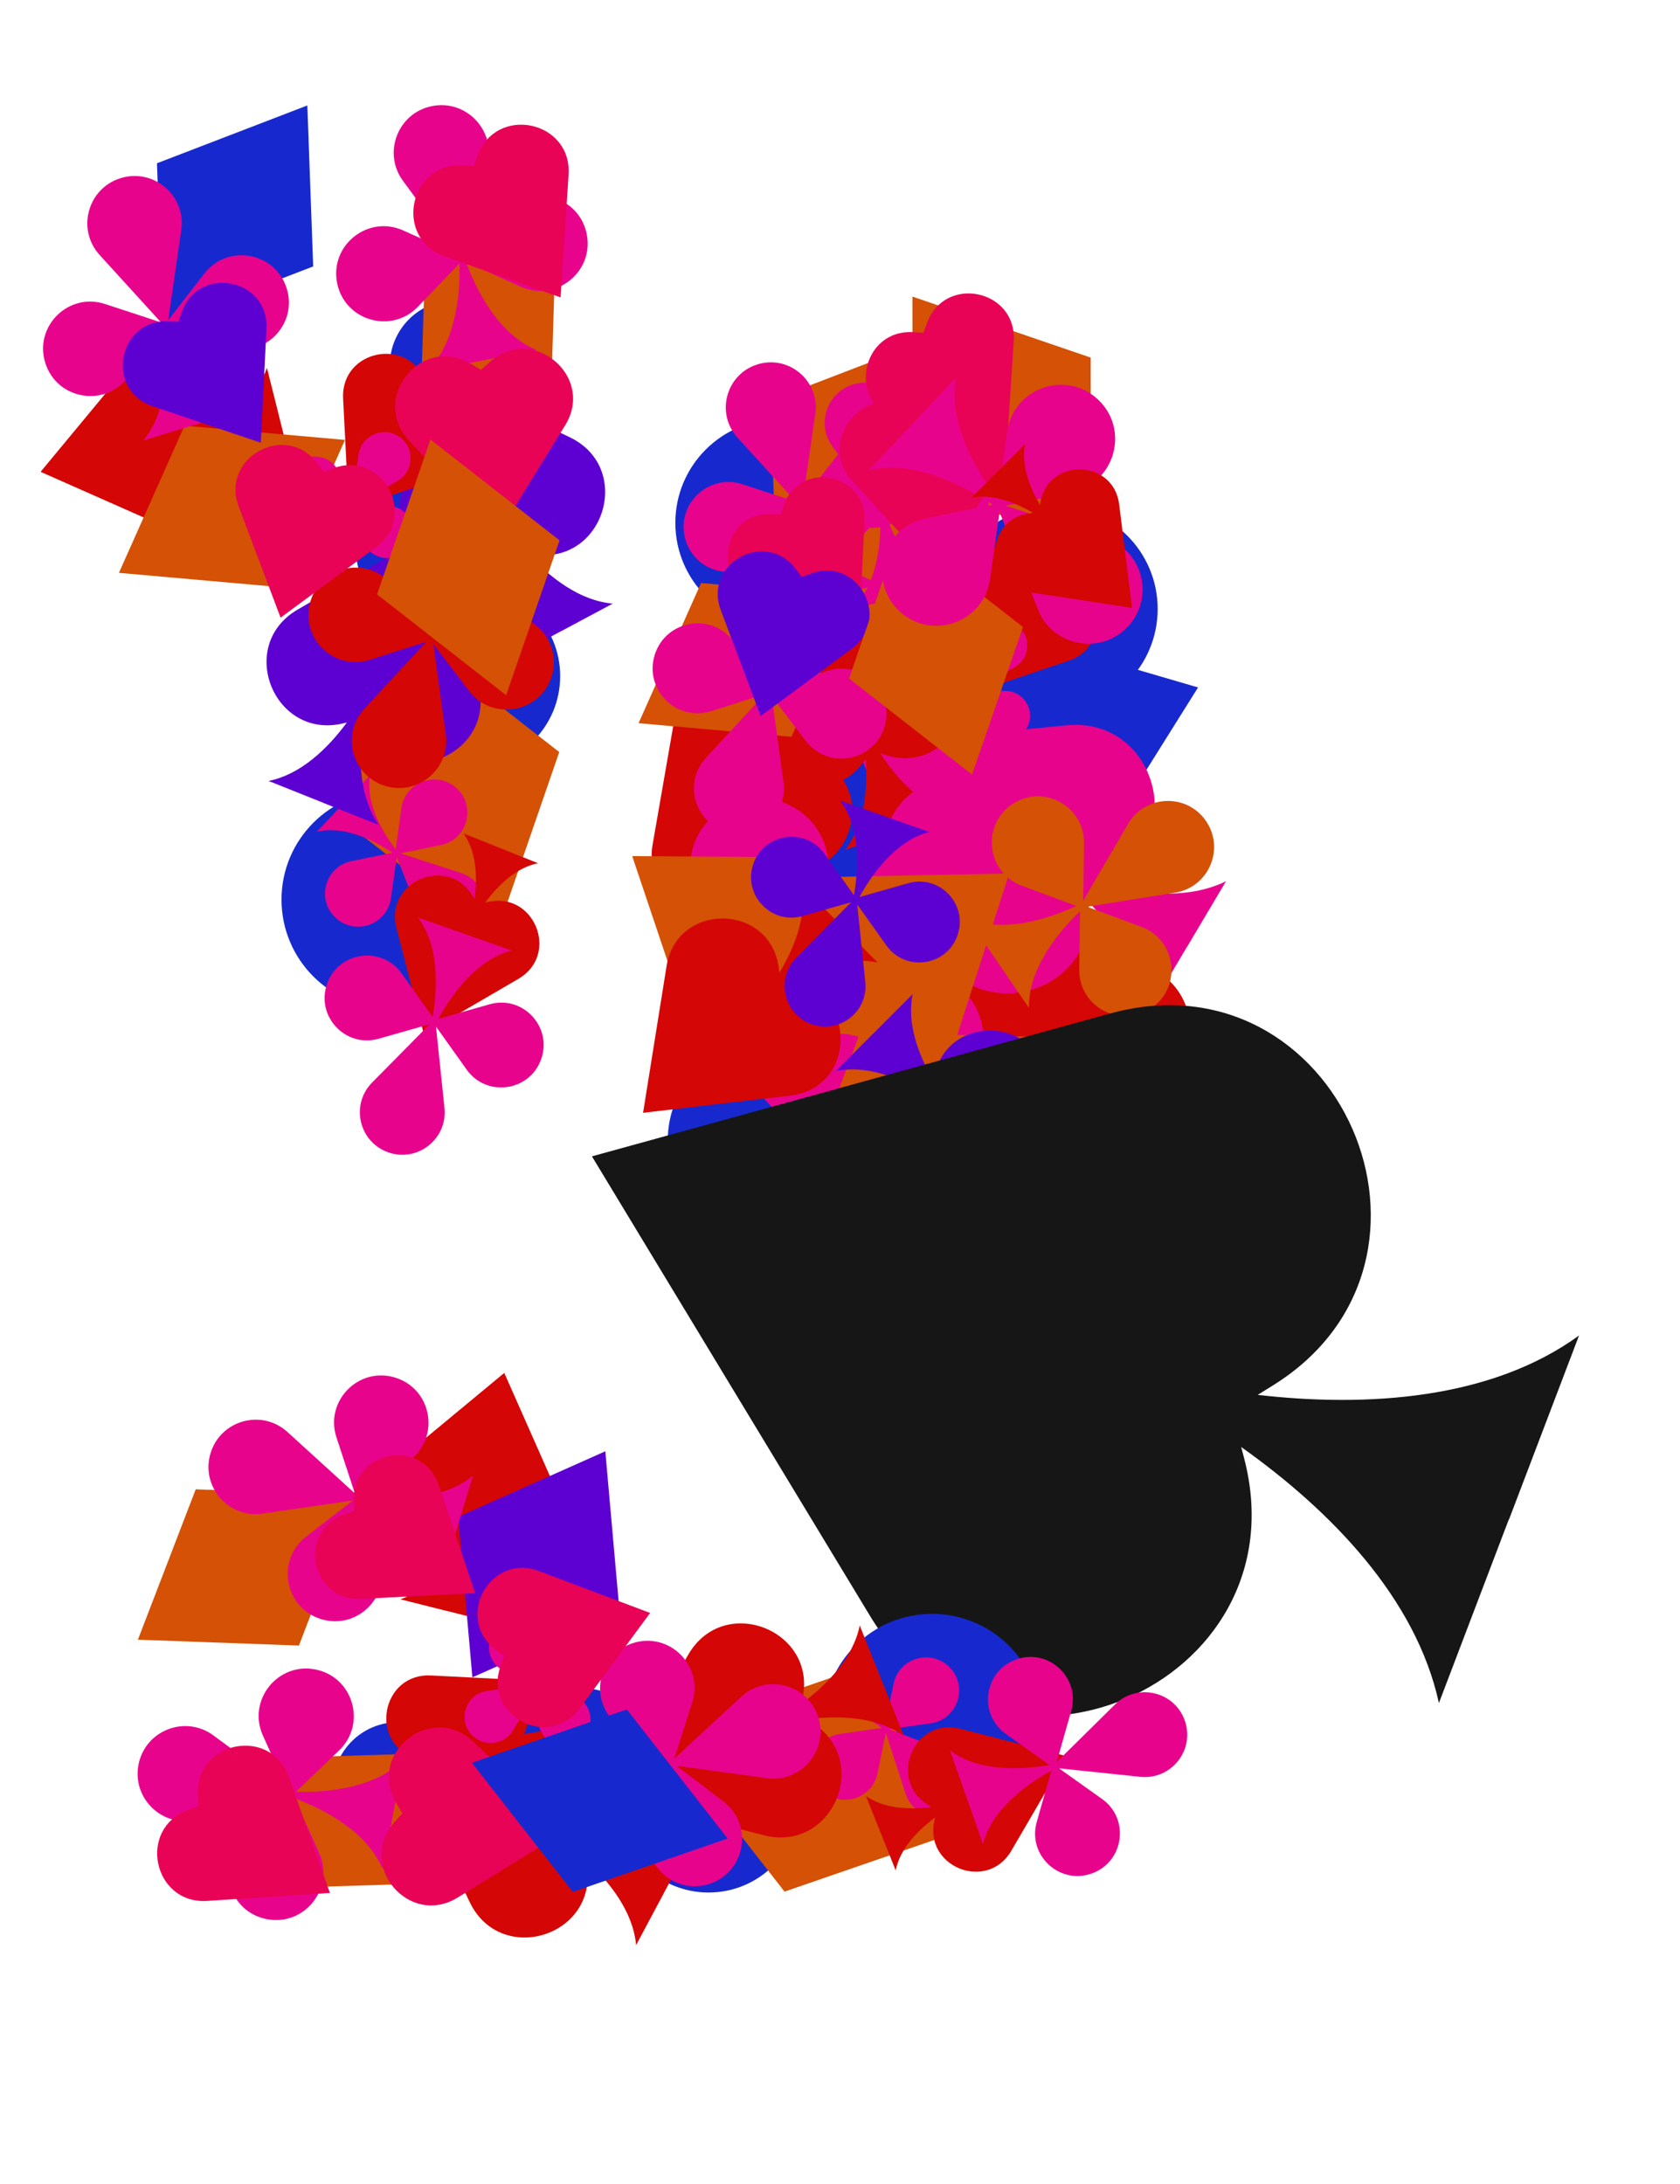 <svg width="697" height="906" viewBox="0 0 697 906" fill="none" xmlns="http://www.w3.org/2000/svg">
<circle cx="161.912" cy="373.231" r="45.119" fill="#1729CE"/>
<circle cx="194.424" cy="280.5" r="37.981" fill="#1729CE"/>
<circle cx="185.307" cy="226.262" r="37.821" fill="#1729CE"/>
<circle cx="188.848" cy="151.656" r="27.129" fill="#1729CE"/>
<path fill-rule="evenodd" clip-rule="evenodd" d="M88.809 181.983L89.681 182.723C108.286 198.503 89.772 228.03 67.463 218.157L30.59 201.837L16.841 195.752L26.434 184.174L52.165 153.12C67.732 134.333 97.472 152.512 87.85 174.933L87.135 176.599C97.151 171.184 107.103 163.21 110.75 152.634L115.687 172.283L115.667 172.288L120.605 191.936C112.473 184.417 100.103 182.065 88.809 181.983Z" fill="#D40606"/>
<path fill-rule="evenodd" clip-rule="evenodd" d="M213.118 233.166L212.503 234.41C199.358 261.015 159.058 247.86 164.141 218.623L172.544 170.298L175.677 152.28L192.166 160.192L236.393 181.416C263.151 194.256 250.453 234.71 221.157 229.955L218.965 229.6C228.308 239.833 240.655 249.239 254.219 250.43L232.483 262.043L232.472 262.022L210.737 273.635C217.22 261.82 216.35 246.523 213.118 233.166Z" fill="#5D00D2"/>
<path d="M140.615 339.081L167.361 261.534L232.017 312.016L205.271 389.563L140.615 339.081Z" fill="#D45106"/>
<path fill-rule="evenodd" clip-rule="evenodd" d="M131.453 345.078C142.106 342.492 154.221 348.006 162.849 353.778L145.846 357.258C134.935 359.491 131.076 373.098 139.192 380.726C147.307 388.354 160.649 383.661 162.203 372.633L164.603 355.6L174.33 380.312C178.023 389.692 190.224 392.035 197.128 384.689C204.032 377.344 200.939 365.311 191.348 362.206L166.119 354.038L182.914 350.601C193.825 348.368 197.683 334.761 189.568 327.133C181.453 319.505 168.11 324.198 166.556 335.226L164.142 352.361C157.857 344.109 151.625 332.376 153.543 321.6L142.504 333.344L142.493 333.333L131.453 345.078Z" fill="#E8038D"/>
<path fill-rule="evenodd" clip-rule="evenodd" d="M143.903 299.739L142.548 300.073C113.733 307.165 97.823 267.871 123.455 252.918L165.822 228.202L181.619 218.986L186.194 236.693L198.467 284.189C205.892 312.924 166.776 329.284 151.532 303.819L150.396 301.921C148.592 315.659 149.357 331.16 157.187 342.298L134.299 333.161L134.308 333.138L111.421 324.001C124.634 321.344 135.771 310.819 143.903 299.739Z" fill="#5D00D2"/>
<path fill-rule="evenodd" clip-rule="evenodd" d="M201.29 374.502L202.207 374.276C221.653 369.492 232.387 396.01 215.088 406.099L186.495 422.775L175.834 428.993L172.748 417.043L164.47 384.99C159.462 365.598 185.86 354.561 196.145 371.747L196.911 373.027C198.129 363.757 197.615 353.296 192.332 345.779L207.776 351.947L207.769 351.964L223.212 358.131C214.295 359.923 206.778 367.025 201.29 374.502Z" fill="#D40606"/>
<path fill-rule="evenodd" clip-rule="evenodd" d="M181.168 162.404L182.123 162.367C202.467 161.568 207.749 190.17 188.461 196.69L156.581 207.467L144.694 211.485L144.058 198.954L142.351 165.341C141.319 145.005 169.862 139.396 176.601 158.612L177.103 160.045C180.207 151.061 181.828 140.537 178.1 131.973L192.224 141.267L192.215 141.281L206.338 150.574C197.093 150.54 188.159 156.079 181.168 162.404Z" fill="#D40606"/>
<path d="M65.122 67.735L127.511 43.745L129.936 110.543L67.548 134.533L65.122 67.735Z" fill="#1729CE"/>
<path d="M76.547 176.611L143.127 182.515L115.919 243.568L49.338 237.664L76.547 176.611Z" fill="#D45106"/>
<path d="M176.201 113.649L230.706 96.802L228.937 153.823L174.432 170.671L176.201 113.649Z" fill="#D45106"/>
<path fill-rule="evenodd" clip-rule="evenodd" d="M222.56 145.192C207.988 139.269 198.505 122.689 193.299 108.733L216.014 118.939C230.591 125.488 246.494 112.879 243.441 97.193C240.388 81.506 220.917 75.782 209.86 87.32L192.788 105.136L202.181 68.212C205.747 54.193 193.505 41.234 179.306 43.998C165.108 46.761 158.619 63.365 167.183 75.023L189.707 105.687L167.275 95.609C152.698 89.059 136.795 101.668 139.848 117.355C142.901 133.041 162.372 138.766 173.429 127.227L190.605 109.303C191.004 124.182 188.422 143.068 177.152 154.007L199.853 149.589L199.857 149.61L222.56 145.192Z" fill="#E8038D"/>
<path fill-rule="evenodd" clip-rule="evenodd" d="M103.352 169.338C88.343 165.006 77.25 149.619 70.654 136.377L94.151 144.09C109.231 149.04 123.624 134.93 118.974 119.755C114.325 104.58 94.498 100.955 84.779 113.503L69.773 132.878L75.203 95.43C77.265 81.212 63.824 69.688 50.088 73.897C36.352 78.105 31.674 95.181 41.346 105.803L66.789 133.744L43.58 126.125C28.5 121.175 14.107 135.285 18.756 150.461C23.406 165.636 43.233 169.261 52.951 156.713L68.05 137.219C69.994 151.873 69.412 170.796 59.42 182.774L81.383 176.045L69.25 136.447L69.25 136.447L81.389 176.067L103.352 169.338Z" fill="#E8038D"/>
<path fill-rule="evenodd" clip-rule="evenodd" d="M169.854 217.197C179.767 229.27 180.189 248.234 178.121 262.882L163.132 243.214C153.511 230.591 133.656 234.062 128.889 249.201C124.122 264.339 138.405 278.561 153.523 273.728L176.864 266.267L151.171 294.045C141.416 304.592 145.962 321.704 159.665 326.019C173.368 330.334 186.898 318.915 184.947 304.682L179.814 267.244L194.621 286.672C204.242 299.295 224.096 295.824 228.864 280.685C233.631 265.546 219.348 251.325 204.23 256.158L180.743 263.666C187.444 250.489 198.646 235.226 213.667 231.017L191.757 224.118L191.764 224.096L169.854 217.197Z" fill="#D40606"/>
<path fill-rule="evenodd" clip-rule="evenodd" d="M142.843 237.228C139.513 229.245 142.315 219.123 145.748 211.686L150.558 224.506C153.645 232.734 164.726 234.061 169.669 226.795C174.612 219.529 169.308 209.709 160.521 209.86L146.952 210.092L165.008 199.461C171.863 195.425 172.183 185.627 165.606 181.153C159.029 176.679 150.033 180.575 148.797 188.433L145.545 209.1L140.795 196.439C137.708 188.211 126.627 186.884 121.684 194.15C116.74 201.416 122.045 211.236 130.832 211.085L144.483 210.851C138.827 216.769 130.453 223.074 121.817 222.909L132.333 230.063L145.23 211.105L145.23 211.106L145.231 211.105L132.326 230.074L142.843 237.228Z" fill="#E8038D"/>
<path fill-rule="evenodd" clip-rule="evenodd" d="M69.757 133.323C48.885 132.52 43.492 161.868 63.286 168.537L96.002 179.561L108.199 183.67L108.839 170.816L110.556 136.339C111.594 115.481 82.314 109.755 75.418 129.468L74.013 133.487L69.757 133.323Z" fill="#5D00D2"/>
<path fill-rule="evenodd" clip-rule="evenodd" d="M131.631 192.202C118.545 174.877 91.379 189.846 99.034 210.163L111.688 243.746L116.406 256.265L127.172 248.323L156.047 227.02C173.517 214.133 158.861 186.801 138.459 194.222L134.299 195.735L131.631 192.202Z" fill="#E80356"/>
<path fill-rule="evenodd" clip-rule="evenodd" d="M195.382 150.969C174.967 138.692 153.444 165.054 169.556 182.6L196.189 211.602L206.118 222.415L213.824 209.921L234.494 176.413C246.999 156.14 220.888 134.321 203.159 150.229L199.545 153.473L195.382 150.969Z" fill="#E80356"/>
<path fill-rule="evenodd" clip-rule="evenodd" d="M192.025 68.579C169.573 67.375 163.292 98.876 184.488 106.376L219.523 118.773L232.584 123.395L233.482 109.569L235.89 72.488C237.347 50.054 205.925 43.415 198.182 64.521L196.603 68.824L192.025 68.579Z" fill="#E80356"/>
<path d="M156.424 246.597L178.583 182.346L232.153 224.173L209.994 288.423L156.424 246.597Z" fill="#D45106"/>
<path fill-rule="evenodd" clip-rule="evenodd" d="M173.4 380.67C181.949 391.801 181.775 408.841 179.491 421.934L166.604 403.835C158.333 392.22 140.405 394.758 135.683 408.212C130.96 421.666 143.37 434.852 157.086 430.953L178.261 424.935L154.381 449.128C145.315 458.314 148.897 473.811 161.075 478.085C173.253 482.359 185.735 472.501 184.398 459.664L180.881 425.894L193.612 443.774C201.882 455.389 219.811 452.852 224.533 439.398C229.255 425.944 216.845 412.758 203.13 416.656L181.821 422.713C188.223 411.077 198.726 397.699 212.337 394.358L192.865 387.524L192.872 387.505L173.4 380.67Z" fill="#E8038D"/>
<circle cx="368.384" cy="336.736" r="42.993" fill="#1729CE"/>
<circle cx="431.294" cy="429.362" r="42.993" fill="#1729CE"/>
<circle cx="320.021" cy="473.304" r="42.993" fill="#1729CE"/>
<circle cx="436.257" cy="480.305" r="42.993" fill="#1729CE"/>
<circle cx="437.3" cy="252.647" r="42.993" fill="#1729CE"/>
<circle cx="323.181" cy="216.925" r="42.993" fill="#1729CE"/>
<path fill-rule="evenodd" clip-rule="evenodd" d="M319.241 360.534L319.241 360.534L335.88 391.676L315.168 402.742C321.344 391.485 320.516 376.911 317.438 364.184L316.855 365.364C304.328 390.715 265.927 378.179 270.772 350.32L278.779 304.273L281.764 287.104L297.475 294.643L339.619 314.866C365.116 327.101 353.016 365.649 325.101 361.119L323.008 360.779C331.911 370.531 343.677 379.495 356.603 380.63L335.891 391.696L319.241 360.534Z" fill="#D40606"/>
<path fill-rule="evenodd" clip-rule="evenodd" d="M419.896 314.23L419.896 314.23L387.085 327.277L378.408 305.456C388.903 312.855 403.48 313.664 416.472 312.029L415.355 311.312C391.566 296.026 408.323 259.27 435.465 267.204L480.326 280.317L497.053 285.206L487.801 299.974L462.986 339.588C447.972 363.554 411.022 347.214 418.65 319.982L419.218 317.954C408.534 325.708 398.314 336.393 395.739 349.107L387.062 327.286L419.896 314.23Z" fill="#1729CE"/>
<path fill-rule="evenodd" clip-rule="evenodd" d="M450.334 460.327L449.626 461.75C434.538 492.06 388.604 476.914 394.502 443.575L404.252 388.469L407.887 367.923L426.672 377.006L477.06 401.369C507.545 416.108 492.922 462.219 459.514 456.696L457.019 456.284C467.644 467.991 481.699 478.766 497.172 480.17L472.334 493.346L472.321 493.322L447.484 506.498C454.921 493.038 453.978 475.579 450.334 460.327Z" fill="#D40606"/>
<path fill-rule="evenodd" clip-rule="evenodd" d="M450.922 368.532L450.922 368.533L492.301 393.096L475.967 420.612C475.222 403.128 463.968 386.72 451.395 374.056L451.55 375.856C454.838 414.246 401.228 426.732 387.216 390.839L364.055 331.512L355.42 309.392L379.054 307.094L442.451 300.928C480.805 297.198 493.903 350.67 458.166 365.088L455.497 366.165C472.756 371.25 492.797 373.397 508.665 365.598L492.331 393.113L450.922 368.532Z" fill="#E8038D"/>
<path d="M378.634 201.216L378.55 123.052L452.504 148.361L452.587 226.525L378.634 201.216Z" fill="#D45106"/>
<path fill-rule="evenodd" clip-rule="evenodd" d="M359.13 314.894L358.349 315.981C341.859 338.952 306.014 320.325 315.334 293.628L330.739 249.501L336.483 233.048L350.755 243.047L389.039 269.869C412.201 286.096 393.981 322.156 367.177 313.136L365.186 312.466C372.38 323.537 382.526 334.295 395.091 337.52L372.853 345.063L372.845 345.041L350.607 352.583C358.539 342.479 360.095 327.956 359.13 314.894Z" fill="#D40606"/>
<path fill-rule="evenodd" clip-rule="evenodd" d="M433.731 241.542L433.732 241.542L447.049 221.302L460.508 230.157C451.697 230.125 443.183 235.404 436.521 241.433L437.432 241.397C456.818 240.636 461.851 267.89 443.472 274.103L413.094 284.372L401.768 288.201L401.161 276.26L399.535 244.23C398.551 224.853 425.75 219.509 432.171 237.819L432.648 239.181C435.606 230.62 437.15 220.593 433.597 212.433L447.056 221.288L433.731 241.542Z" fill="#D40606"/>
<path d="M319.596 166.183L372.407 145.876L374.46 202.419L321.65 222.726L319.596 166.183Z" fill="#D45106"/>
<path d="M353.028 218.023L399.166 203.762L397.668 252.029L351.531 266.29L353.028 218.023Z" fill="#D45106"/>
<path fill-rule="evenodd" clip-rule="evenodd" d="M392.28 244.723C379.945 239.709 371.918 225.676 367.511 213.863L386.735 222.5C399.075 228.044 412.536 217.371 409.952 204.092C407.367 190.814 390.886 185.968 381.526 195.735L367.078 210.812L375.028 179.561C378.047 167.694 367.684 156.724 355.665 159.063C343.646 161.403 338.154 175.458 345.403 185.326L364.472 211.285L345.476 202.751C333.137 197.207 319.675 207.88 322.26 221.159C324.844 234.437 341.326 239.283 350.685 229.516L365.229 214.339C365.566 226.935 363.382 242.924 353.84 252.185L373.058 248.444L366.314 213.794L366.315 213.794L373.062 248.463L392.28 244.723Z" fill="#E8038D"/>
<path fill-rule="evenodd" clip-rule="evenodd" d="M323.114 462.554C319.578 439.94 333.149 415.685 346.653 398.731L350.95 434.709C353.708 457.8 381.354 468.184 398.631 452.618C415.909 437.051 408.454 408.476 385.774 403.334L350.757 395.394L403.852 379.433C424.01 373.373 430.997 348.39 416.907 332.752C402.818 317.113 377.244 321.467 369.123 340.886L347.76 391.965L343.516 356.427C340.758 333.336 313.111 322.952 295.834 338.518C278.557 354.084 286.012 382.66 308.692 387.802L343.926 395.791C325.666 407.442 300.174 418.379 278.081 412.521L300.609 437.526L345.693 396.906L345.692 396.91L300.585 437.549L323.114 462.554Z" fill="#E8038D"/>
<path d="M290.856 241.865L354.299 247.491L328.373 305.667L264.93 300.041L290.856 241.865Z" fill="#D45106"/>
<path d="M282.591 415.562L262.299 355.189L325.99 355.607L346.281 415.98L282.591 415.562Z" fill="#D45106"/>
<path d="M356.893 553.801L336.602 493.428L400.293 493.846L420.584 554.219L356.893 553.801Z" fill="#D45106"/>
<path d="M327.976 364.164L418.693 362.375L390.92 448.754L300.204 450.543L327.976 364.164Z" fill="#D45106"/>
<path fill-rule="evenodd" clip-rule="evenodd" d="M426.902 418.16C426.557 402.9 437.662 388.063 448.082 378.045L447.754 402.205C447.543 417.712 464.904 427.011 477.696 418.243C490.488 409.475 488.076 389.929 473.537 384.532L451.088 376.199L487.594 370.324C501.453 368.094 508.272 352.194 500.336 340.616C492.399 329.037 475.11 329.663 468.031 341.784L449.408 373.675L449.732 349.8C449.943 334.293 432.582 324.994 419.79 333.763C406.998 342.531 409.409 362.077 423.948 367.474L446.539 375.859C433.442 381.952 415.627 386.937 401.539 381.119L414.229 399.633L447.611 376.751L447.609 376.754L414.212 399.646L426.902 418.16Z" fill="#D45106"/>
<path fill-rule="evenodd" clip-rule="evenodd" d="M412.613 516.974C412.267 501.713 423.374 486.875 433.794 476.857L433.466 501.019C433.255 516.526 450.616 525.825 463.408 517.057C476.2 508.288 473.789 488.742 459.25 483.345L436.8 475.013L473.307 469.137C487.166 466.907 493.985 451.008 486.048 439.429C478.112 427.851 460.823 428.476 453.744 440.598L435.12 472.488L435.444 448.615C435.655 433.108 418.294 423.809 405.502 432.577C392.71 441.345 395.122 460.892 409.661 466.288L432.251 474.673C419.154 480.766 401.34 485.751 387.251 479.933L399.942 498.447L433.323 475.565L433.323 475.566L399.923 498.46L412.613 516.974Z" fill="#E8038D"/>
<path fill-rule="evenodd" clip-rule="evenodd" d="M400.382 427.034C403.442 447.937 390.7 470.2 378.085 485.726L374.442 452.483C372.104 431.147 346.682 421.316 330.597 435.527C314.512 449.738 321.136 476.178 342.021 481.128L374.271 488.77L325.124 503.025C306.465 508.437 299.793 531.432 312.656 545.991C325.52 560.55 349.161 556.762 356.831 538.912L377.004 491.963L380.603 524.799C382.941 546.135 408.364 555.966 424.448 541.755C440.533 527.543 433.909 501.103 413.024 496.154L380.576 488.465C397.533 477.876 421.158 468.011 441.495 473.615L420.927 450.336L378.958 487.417L378.959 487.414L420.95 450.314L400.382 427.034Z" fill="#E8038D"/>
<path fill-rule="evenodd" clip-rule="evenodd" d="M327.992 407.788L329.24 408.003C355.996 412.606 354.95 451.375 327.985 454.528L283.415 459.74L266.797 461.683L269.444 445.163L276.543 400.848C280.837 374.038 319.622 374.643 323.08 401.573L323.34 403.595C329.885 392.735 334.924 379.453 332.436 367.243L348.281 383.282L348.264 383.299L364.108 399.338C352.057 396.728 338.866 401.476 327.992 407.788Z" fill="#D40606"/>
<path fill-rule="evenodd" clip-rule="evenodd" d="M340.806 486.319L340.809 486.319L360.283 467.081L373.076 480.032C363.347 477.925 352.697 481.757 343.917 486.854L344.923 487.027C366.526 490.743 365.682 522.046 343.91 524.592L307.923 528.8L294.506 530.369L296.642 517.03L302.374 481.25C305.842 459.603 337.157 460.09 339.949 481.835L340.158 483.466C345.442 474.698 349.51 463.974 347.501 454.117L360.294 467.068L340.806 486.319Z" fill="#D40606"/>
<path d="M356.849 428.343L434.908 430.349L407.658 503.524L329.599 501.518L356.849 428.343Z" fill="#D45106"/>
<path fill-rule="evenodd" clip-rule="evenodd" d="M365.069 242.106C350.766 237.978 340.195 223.315 333.91 210.697L356.302 218.048C370.672 222.765 384.387 209.319 379.956 194.859C375.526 180.399 356.633 176.945 347.372 188.901L333.072 207.364L338.247 171.681C340.212 158.133 327.404 147.152 314.316 151.162C301.227 155.173 296.769 171.444 305.986 181.565L330.23 208.19L308.111 200.929C293.742 196.213 280.027 209.658 284.458 224.118C288.888 238.578 307.781 242.033 317.041 230.076L331.428 211.5C333.281 225.464 332.726 243.495 323.205 254.909L344.133 248.497L332.571 210.761L332.573 210.763L344.141 248.518L365.069 242.106Z" fill="#E8038D"/>
<path fill-rule="evenodd" clip-rule="evenodd" d="M310.677 241.164C320.123 252.668 320.525 270.738 318.555 284.696L304.271 265.955C295.103 253.927 276.184 257.234 271.642 271.659C267.099 286.085 280.709 299.636 295.115 295.031L317.358 287.92L292.875 314.391C283.58 324.441 287.912 340.746 300.969 344.858C314.026 348.97 326.919 338.089 325.059 324.526L320.168 288.848L334.28 307.364C343.448 319.393 362.367 316.085 366.909 301.66C371.452 287.235 357.842 273.683 343.436 278.288L321.051 285.444C327.437 272.888 338.111 258.343 352.425 254.333L331.548 247.759L331.554 247.739L310.677 241.164Z" fill="#E8038D"/>
<path fill-rule="evenodd" clip-rule="evenodd" d="M400.001 312.727C396.828 305.121 399.497 295.477 402.768 288.39L407.351 300.604C410.293 308.444 420.852 309.709 425.562 302.785C430.272 295.861 425.218 286.504 416.845 286.648L403.916 286.869L421.12 276.74C427.652 272.894 427.957 263.558 421.69 259.295C415.423 255.031 406.851 258.744 405.673 266.231L402.574 285.927L398.047 273.86C395.105 266.02 384.546 264.755 379.836 271.679C375.126 278.603 380.18 287.96 388.553 287.816L401.561 287.594C396.172 293.232 388.192 299.24 379.964 299.083L389.984 305.9L402.274 287.834L402.274 287.836L402.277 287.834L389.98 305.91L400.001 312.727Z" fill="#E8038D"/>
<path fill-rule="evenodd" clip-rule="evenodd" d="M319.801 213.265C299.913 212.5 294.774 240.464 313.635 246.819L344.809 257.324L356.432 261.24L357.041 248.991L358.677 216.139C359.667 196.263 331.767 190.807 325.196 209.591L323.856 213.421L319.801 213.265Z" fill="#E80356"/>
<path fill-rule="evenodd" clip-rule="evenodd" d="M330.1 236.001C317.631 219.493 291.744 233.756 299.039 253.116L311.097 285.116L315.592 297.046L325.851 289.477L353.366 269.179C370.012 256.898 356.047 230.855 336.606 237.926L332.643 239.368L330.1 236.001Z" fill="#5D00D2"/>
<path fill-rule="evenodd" clip-rule="evenodd" d="M378.296 169.521C358.843 157.823 338.335 182.943 353.688 199.662L379.066 227.297L388.527 237.6L395.87 225.695L415.565 193.766C427.481 174.449 402.601 153.658 385.707 168.816L382.263 171.907L378.296 169.521Z" fill="#E80356"/>
<path fill-rule="evenodd" clip-rule="evenodd" d="M378.781 137.805C357.387 136.658 351.401 166.674 371.599 173.821L404.983 185.634L417.429 190.038L418.285 176.864L420.579 141.53C421.967 120.153 392.026 113.827 384.648 133.938L383.143 138.039L378.781 137.805Z" fill="#E80356"/>
<path d="M352.248 281.508L373.364 220.285L424.409 260.141L403.294 321.364L352.248 281.508Z" fill="#D45106"/>
<path fill-rule="evenodd" clip-rule="evenodd" d="M360.42 195.143C377.859 190.911 397.691 199.938 411.814 209.387L383.986 215.082C366.126 218.737 359.81 241.011 373.094 253.497C386.378 265.983 408.219 258.302 410.762 240.249L414.689 212.375L430.609 252.818C436.654 268.173 456.626 272.008 467.928 259.984C479.23 247.96 474.166 228.264 458.467 223.181L417.169 209.809L444.661 204.183C462.522 200.528 468.838 178.254 455.554 165.768C442.27 153.282 420.429 160.963 417.886 179.016L413.934 207.069C403.644 193.56 393.44 174.353 396.581 156.711L378.511 175.936L378.491 175.917L360.42 195.143Z" fill="#E8038D"/>
<path fill-rule="evenodd" clip-rule="evenodd" d="M431.466 209.478L431.611 208.594C434.708 189.764 461.963 190.299 464.319 209.235L468.213 240.535L469.665 252.205L458.039 250.43L426.855 245.67C407.989 242.79 408.213 215.526 427.124 212.957L428.536 212.765C420.871 208.223 411.512 204.753 402.946 206.564L414.137 195.344L414.148 195.355L425.34 184.136C423.568 192.62 426.973 201.867 431.466 209.478Z" fill="#D40606"/>
<path fill-rule="evenodd" clip-rule="evenodd" d="M386.728 452.357L386.728 452.356L362.727 428.414L378.649 412.452C376.129 424.52 380.971 437.674 387.362 448.5L387.567 447.25C391.973 420.461 430.749 421.221 434.101 448.162L439.64 492.692L441.706 509.296L425.166 506.771L380.801 499.999C353.96 495.901 354.279 457.113 381.183 453.457L383.196 453.184C372.29 446.721 358.974 441.783 346.786 444.36L362.708 428.398L386.728 452.357Z" fill="#5D00D2"/>
<path fill-rule="evenodd" clip-rule="evenodd" d="M348.505 332.128C356.651 342.734 356.484 358.972 354.308 371.448L342.028 354.202C334.148 343.134 317.064 345.552 312.564 358.372C308.064 371.192 319.89 383.757 332.959 380.042L353.14 374.306L330.384 397.361C321.745 406.113 325.159 420.88 336.763 424.953C348.367 429.026 360.261 419.632 358.987 407.4L355.636 375.225L367.765 392.26C375.646 403.327 392.73 400.909 397.229 388.089C401.729 375.269 389.904 362.705 376.835 366.419L356.531 372.19C362.631 361.103 372.639 348.355 385.608 345.172L367.054 338.66L355.312 372.114L355.311 372.111L367.059 338.641L348.505 332.128Z" fill="#5D00D2"/>
<path fill-rule="evenodd" clip-rule="evenodd" d="M514.938 600.333L516.108 604.776C541.126 699.797 411.883 754.564 361.011 670.5L276.927 531.553L245.576 479.746L303.954 463.656L460.544 420.495C555.282 394.382 611.526 523.012 528.033 574.835L521.792 578.708C567.371 583.949 618.653 580.592 655.113 554.075L626.084 630.336L626.006 630.307L596.977 706.567C587.478 662.97 552.047 626.663 514.938 600.333Z" fill="#161616"/>
<circle cx="45.119" cy="45.119" r="45.119" transform="matrix(4.37114e-08 1 1 -4.37114e-08 341.58 669.563)" fill="#1729CE"/>
<circle cx="37.981" cy="37.981" r="37.981" transform="matrix(4.37114e-08 1 1 -4.37114e-08 255.988 709.214)" fill="#1729CE"/>
<circle cx="37.821" cy="37.821" r="37.821" transform="matrix(4.37114e-08 1 1 -4.37114e-08 201.91 700.257)" fill="#1729CE"/>
<circle cx="27.129" cy="27.129" r="27.129" transform="matrix(4.37114e-08 1 1 -4.37114e-08 137.996 714.49)" fill="#1729CE"/>
<path fill-rule="evenodd" clip-rule="evenodd" d="M195.454 641.58L196.184 642.44C211.964 661.045 241.491 642.531 231.617 620.222L215.297 583.349L209.212 569.6L197.635 579.193L166.581 604.924C147.793 620.491 165.973 650.231 188.394 640.609L190.084 639.884C184.668 649.908 176.69 659.873 166.105 663.523L185.754 668.461L185.759 668.44L205.407 673.377C197.887 665.246 195.536 652.875 195.454 641.58Z" fill="#D40606"/>
<path fill-rule="evenodd" clip-rule="evenodd" d="M246.636 765.891L247.881 765.276C274.486 752.13 261.33 711.83 232.093 716.914L183.769 725.317L165.751 728.45L173.663 744.938L194.887 789.166C207.727 815.923 248.18 803.226 243.426 773.93L243.07 771.739C253.304 781.082 262.71 793.429 263.9 806.993L275.514 785.257L275.494 785.246L287.107 763.511C275.291 769.994 259.993 769.123 246.636 765.891Z" fill="#D40606"/>
<path d="M352.55 693.391L275.003 720.137L325.485 784.793L403.032 758.047L352.55 693.391Z" fill="#D45106"/>
<path fill-rule="evenodd" clip-rule="evenodd" d="M358.545 684.226C355.959 694.88 361.474 706.996 367.247 715.624L370.727 698.621C372.96 687.709 386.567 683.851 394.194 691.966C401.822 700.082 397.13 713.424 386.101 714.978L369.07 717.377L393.78 727.105C403.161 730.797 405.503 742.998 398.158 749.902C390.812 756.807 378.78 753.713 375.675 744.123L367.507 718.894L364.07 735.688C361.837 746.599 348.23 750.458 340.602 742.342C332.974 734.227 337.667 720.885 348.695 719.331L365.829 716.917C357.577 710.631 345.844 704.398 335.067 706.317L346.811 695.278L346.8 695.265L358.545 684.226Z" fill="#E8038D"/>
<path fill-rule="evenodd" clip-rule="evenodd" d="M331.402 710.986L331.402 710.986L365.824 697.245L356.688 674.357C354.03 687.571 343.503 698.71 332.422 706.841L332.755 705.488C339.848 676.673 300.554 660.762 285.601 686.395L260.884 728.762L251.669 744.559L269.376 749.134L316.872 761.407C345.607 768.832 361.967 729.715 336.502 714.472L334.6 713.333C348.339 711.529 363.844 712.292 374.984 720.123L365.847 697.236L331.402 710.986Z" fill="#D40606"/>
<path fill-rule="evenodd" clip-rule="evenodd" d="M387.974 754.058L387.749 754.973C382.965 774.419 409.483 785.153 419.573 767.854L436.248 739.261L442.466 728.6L430.517 725.514L398.463 717.236C379.071 712.228 368.034 738.626 385.22 748.911L386.506 749.68C377.233 750.9 366.768 750.386 359.249 745.102L365.416 760.547L365.433 760.54L371.6 775.983C373.392 767.065 380.497 759.547 387.974 754.058Z" fill="#D40606"/>
<path fill-rule="evenodd" clip-rule="evenodd" d="M175.872 733.941L175.835 734.893C175.036 755.237 203.638 760.519 210.158 741.231L220.935 709.351L224.953 697.465L212.422 696.828L178.808 695.122C158.472 694.089 152.864 722.633 172.079 729.371L173.514 729.874C164.529 732.978 154.005 734.599 145.441 730.871L154.734 744.996L154.75 744.986L164.043 759.11C164.009 749.865 169.547 740.932 175.872 733.941Z" fill="#D40606"/>
<path d="M81.202 617.894L57.212 680.282L124.01 682.708L148 620.32L81.202 617.894Z" fill="#D45106"/>
<path d="M190.083 629.322L195.986 695.902L257.039 668.694L251.136 602.113L190.083 629.322Z" fill="#5D00D2"/>
<path d="M127.118 728.977L110.271 783.481L167.292 781.712L184.14 727.208L127.118 728.977Z" fill="#D45106"/>
<path fill-rule="evenodd" clip-rule="evenodd" d="M158.659 775.34C152.737 760.768 136.157 751.285 122.201 746.079L132.405 768.792C138.955 783.37 126.346 799.272 110.659 796.219C94.973 793.166 89.249 773.696 100.787 762.639L118.602 745.567L81.679 754.96C67.66 758.526 54.701 746.284 57.465 732.085C60.228 717.887 76.832 711.398 88.49 719.962L119.155 742.487L109.075 720.052C102.526 705.475 115.135 689.572 130.821 692.625C146.508 695.678 152.232 715.149 140.694 726.206L122.768 743.384C137.648 743.782 156.534 741.201 167.474 729.93L163.055 752.633L163.078 752.637L158.659 775.34Z" fill="#E8038D"/>
<path fill-rule="evenodd" clip-rule="evenodd" d="M182.808 656.125C178.477 641.115 163.089 630.022 149.847 623.426L157.56 646.922C162.51 662.002 148.4 676.395 133.225 671.745C118.049 667.096 114.424 647.269 126.972 637.55L146.346 622.544L108.897 627.976C94.679 630.037 83.155 616.596 87.364 602.86C91.572 589.124 108.648 584.446 119.27 594.118L147.216 619.565L139.595 596.351C134.645 581.271 148.755 566.878 163.931 571.528C179.106 576.177 182.731 596.004 170.183 605.723L150.688 620.822C165.343 622.766 184.267 622.184 196.246 612.192L189.516 634.155L149.912 622.02L149.912 622.021L189.537 634.162L182.808 656.125Z" fill="#E8038D"/>
<path fill-rule="evenodd" clip-rule="evenodd" d="M230.666 722.633C242.74 732.546 261.704 732.968 276.352 730.9L256.683 715.909C244.059 706.288 247.531 686.433 262.669 681.666C277.808 676.899 292.029 691.182 287.197 706.3L279.733 729.647L307.515 703.951C318.062 694.196 335.174 698.742 339.489 712.445C343.804 726.148 332.385 739.678 318.152 737.727L280.714 732.594L300.141 747.401C312.765 757.022 309.294 776.876 294.155 781.644C279.016 786.411 264.795 772.128 269.628 757.01L277.136 733.521C263.959 740.223 248.696 751.425 244.487 766.446L237.587 744.536L237.566 744.543L230.666 722.633Z" fill="#E8038D"/>
<path fill-rule="evenodd" clip-rule="evenodd" d="M250.695 695.613C242.712 692.283 232.588 695.085 225.151 698.519L237.972 703.33C246.201 706.417 247.528 717.498 240.262 722.441C232.995 727.384 223.176 722.08 223.326 713.293L223.559 699.729L212.93 717.781C208.895 724.636 199.097 724.956 194.622 718.379C190.148 711.802 194.044 702.806 201.902 701.569L222.571 698.318L209.906 693.566C201.678 690.479 200.351 679.398 207.617 674.455C214.883 669.512 224.703 674.816 224.552 683.603L224.319 697.255C230.236 691.599 236.542 683.225 236.377 674.588L243.531 685.104L243.541 685.097L250.695 695.613Z" fill="#E8038D"/>
<path fill-rule="evenodd" clip-rule="evenodd" d="M146.798 622.542C145.995 601.671 175.342 596.277 182.012 616.071L193.035 648.787L197.145 660.984L184.29 661.624L149.814 663.341C128.955 664.379 123.229 635.1 142.942 628.204L146.962 626.798L146.798 622.542Z" fill="#E80356"/>
<path fill-rule="evenodd" clip-rule="evenodd" d="M205.669 684.406C188.344 671.32 203.313 644.154 223.63 651.809L257.212 664.463L269.732 669.181L261.789 679.947L240.487 708.822C227.599 726.292 200.268 711.636 207.689 691.234L209.202 687.074L205.669 684.406Z" fill="#E80356"/>
<path fill-rule="evenodd" clip-rule="evenodd" d="M164.428 748.149C152.151 727.734 178.513 706.211 196.059 722.323L225.061 748.956L235.873 758.885L223.379 766.591L189.871 787.261C169.599 799.766 147.779 773.655 163.687 755.926L166.931 752.312L164.428 748.149Z" fill="#E80356"/>
<path fill-rule="evenodd" clip-rule="evenodd" d="M82.058 744.789C80.855 722.337 112.355 716.056 119.856 737.252L132.253 772.287L136.874 785.348L123.049 786.246L85.968 788.654C63.533 790.111 56.894 758.688 78 750.946L82.304 749.367L82.058 744.789Z" fill="#E80356"/>
<path d="M260.064 709.196L195.813 731.355L237.64 784.925L301.891 762.766L260.064 709.196Z" fill="#1729CE"/>
<path fill-rule="evenodd" clip-rule="evenodd" d="M394.137 726.171C405.269 734.721 422.312 734.545 435.405 732.261L417.304 719.372C405.689 711.102 408.226 693.173 421.68 688.451C435.134 683.729 448.32 696.139 444.422 709.854L438.402 731.034L462.598 707.152C471.783 698.085 487.28 701.668 491.554 713.846C495.829 726.024 485.97 738.506 473.133 737.169L439.364 733.652L457.243 746.382C468.858 754.653 466.321 772.581 452.867 777.304C439.413 782.026 426.227 769.616 430.125 755.9L436.182 734.59C424.546 740.992 411.167 751.495 407.826 765.106L400.993 745.635L400.972 745.643L394.137 726.171Z" fill="#E8038D"/>
</svg>
